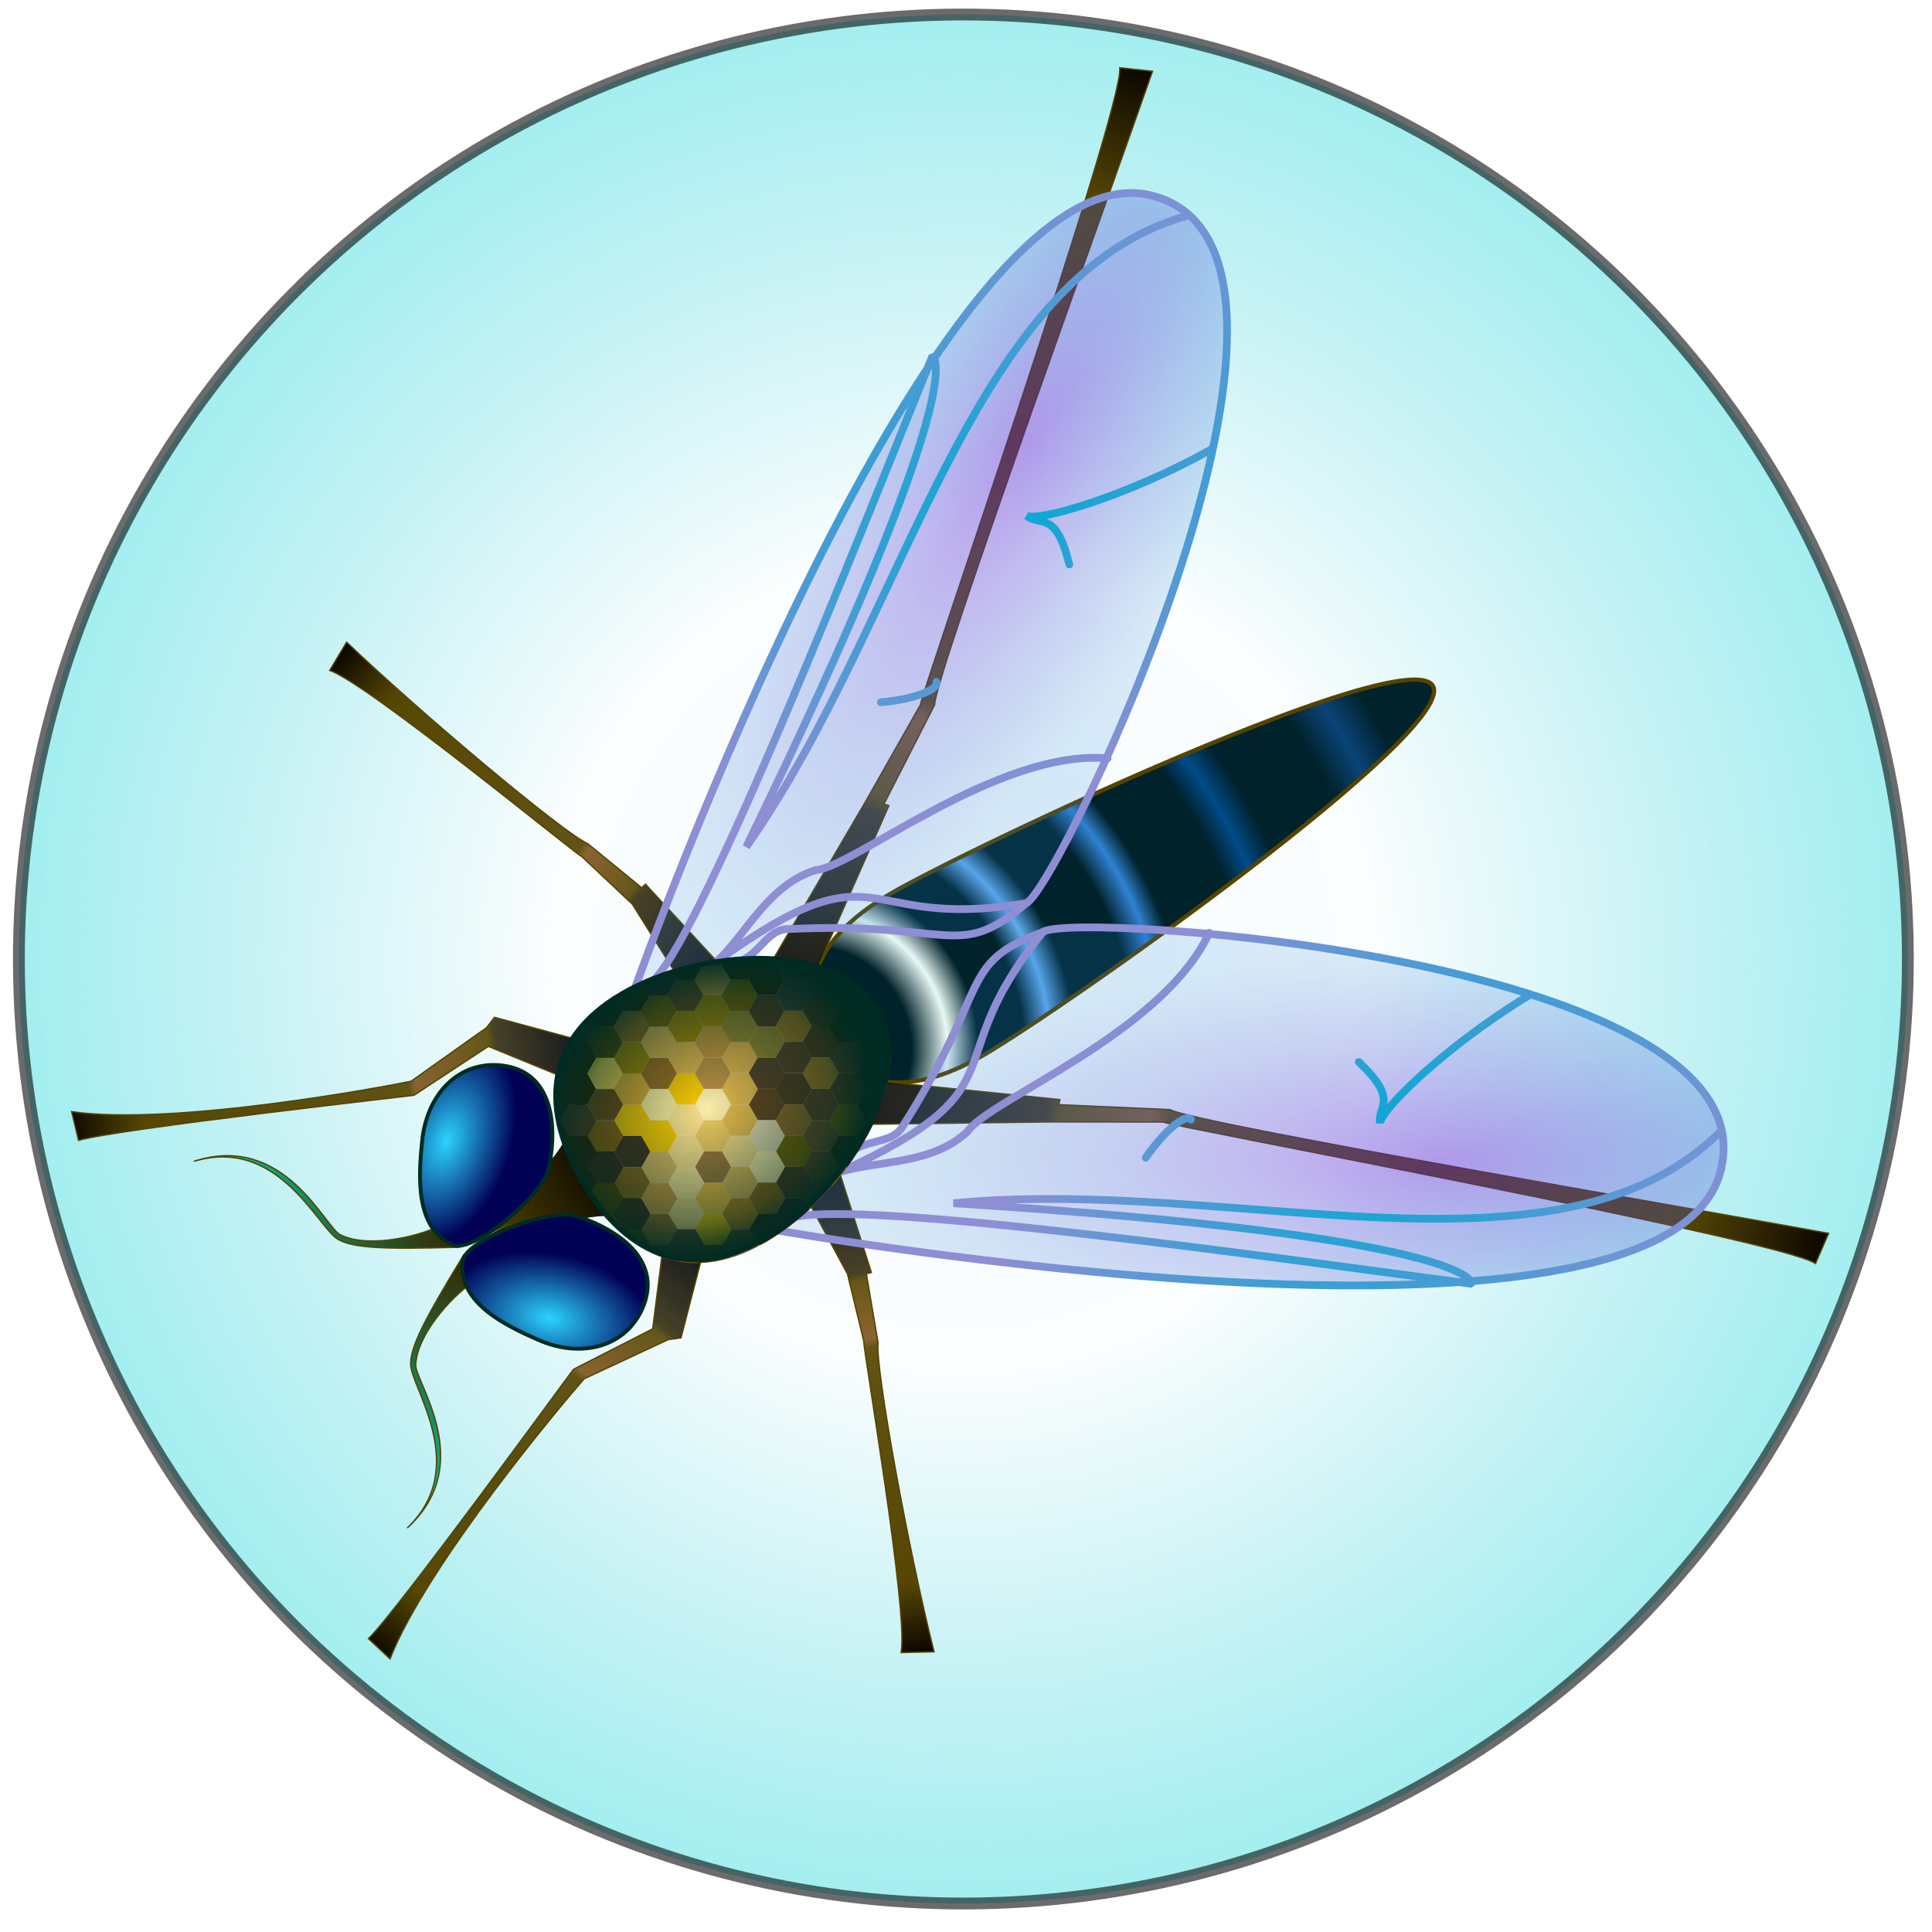 <?xml version="1.0" encoding="UTF-8"?>
<svg width="90" height="90" version="1.1" viewBox="0 0 23.812 23.813" xmlns="http://www.w3.org/2000/svg" xmlns:cc="http://creativecommons.org/ns#" xmlns:dc="http://purl.org/dc/elements/1.1/" xmlns:rdf="http://www.w3.org/1999/02/22-rdf-syntax-ns#" xmlns:xlink="http://www.w3.org/1999/xlink">
<defs>
<linearGradient id="b">
<stop stop-color="#00aad4" offset="0"/>
<stop stop-color="#8e8ed4" offset="1"/>
</linearGradient>
<radialGradient id="h" cx="100.65" cy="75.861" r="46.849" gradientTransform="matrix(3.93 0 0 3.93 -241.7 -189.41)" gradientUnits="userSpaceOnUse">
<stop stop-color="#0084cb" stop-opacity=".076" offset="0"/>
<stop stop-color="#4bcfde" stop-opacity=".04" offset=".435"/>
<stop stop-color="#5fe2e4" offset="1"/>
</radialGradient>
<radialGradient id="g" cx="183.36" cy="104.54" r="27.975" gradientTransform="matrix(.998 0 0 1.2 -39.044 -37.224)" gradientUnits="userSpaceOnUse">
<stop stop-color="#002b22" stop-opacity=".009" offset="0"/>
<stop stop-color="#002b22" stop-opacity=".595" offset=".75"/>
<stop stop-color="#002b22" offset="1"/>
</radialGradient>
<clipPath id="p">
<path d="m-851.46-73.404c0 211.81-143.59 482.35-320.73 482.35-177.13 0-320.73-270.54-320.73-482.35 0-211.81 143.59-290.86 320.73-290.86 177.13 0 320.73 79.05 320.73 290.86z" fill="url(#radialGradient2577)" stroke="#002b22" stroke-width="11.673"/>
</clipPath>
<clipPath id="o">
<path d="m211.22 100.65c0 18.113-12.279 41.248-27.427 41.248-15.147 0-27.427-23.135-27.427-41.248 0-18.113 12.279-24.873 27.427-24.873 15.147 0 27.427 6.76 27.427 24.873z" fill="url(#radialGradient2583)" stroke="#002b22" stroke-width=".998"/>
</clipPath>
<radialGradient id="c" cx="183.79" cy="188.75" r="18.451" gradientTransform="matrix(-7.594 0 0 -7.637 1539.7 1552.3)" gradientUnits="userSpaceOnUse">
<stop stop-color="#00222b" offset="0"/>
<stop stop-color="#00222b" offset=".143"/>
<stop stop-color="#e8f9f4" offset=".193"/>
<stop stop-color="#00222b" offset=".235"/>
<stop stop-color="#00222b" offset=".298"/>
<stop stop-color="#60abed" offset=".334"/>
<stop stop-color="#00222b" offset=".369"/>
<stop stop-color="#00222b" offset=".452"/>
<stop stop-color="#2f83d2" offset=".49"/>
<stop stop-color="#00222b" offset=".52"/>
<stop stop-color="#00222b" offset=".619"/>
<stop stop-color="#004b89" offset=".655"/>
<stop stop-color="#00222b" offset=".693"/>
<stop stop-color="#00222b" offset=".801"/>
<stop stop-color="#0a4478" offset=".852"/>
<stop stop-color="#00222b" offset=".903"/>
<stop stop-color="#00222b" offset="1"/>
</radialGradient>
<linearGradient id="m" x1="72.245" x2="160.09" y1="85.827" y2="117.07" gradientUnits="userSpaceOnUse">
<stop stop-color="#0c0700" offset="0"/>
<stop stop-color="#540" stop-opacity=".988" offset=".146"/>
<stop stop-color="#540" stop-opacity=".918" offset=".641"/>
<stop stop-color="#7f541b" stop-opacity=".906" offset=".658"/>
<stop stop-color="#540" stop-opacity=".902" offset=".782"/>
<stop stop-color="#322a0c" stop-opacity=".89" offset=".796"/>
<stop stop-opacity=".878" offset="1"/>
</linearGradient>
<linearGradient id="l" x1="51.725" x2="168.84" y1="277.12" y2="131.34" gradientUnits="userSpaceOnUse">
<stop stop-color="#0c0700" offset="0"/>
<stop stop-color="#540" stop-opacity=".988" offset=".146"/>
<stop stop-color="#540" stop-opacity=".918" offset=".688"/>
<stop stop-color="#7f541b" stop-opacity=".906" offset=".71"/>
<stop stop-color="#540" stop-opacity=".902" offset=".802"/>
<stop stop-color="#322a0c" stop-opacity=".89" offset=".817"/>
<stop stop-opacity=".878" offset="1"/>
</linearGradient>
<radialGradient id="f" cx="225.4" cy="216.59" r="56.045" gradientTransform="matrix(.621 .356 -1.009 1.763 307.87 -240.12)" gradientUnits="userSpaceOnUse">
<stop stop-color="#6518d4" offset="0"/>
<stop stop-color="#2684d4" stop-opacity=".382" offset="1"/>
</radialGradient>
<radialGradient id="e" cx="239.73" cy="228.61" r="56.045" gradientTransform="matrix(1 0 0 1.507 0 -95.262)" gradientUnits="userSpaceOnUse">
<stop stop-color="#6518d4" offset="0"/>
<stop stop-color="#8ed2d4" stop-opacity=".271" offset="1"/>
</radialGradient>
<linearGradient id="k" x1="175.41" x2="175.72" y1="53.19" y2="84.12" gradientUnits="userSpaceOnUse">
<stop stop-color="#540" offset="0"/>
<stop stop-color="#020200" offset="1"/>
</linearGradient>
<linearGradient id="j" x1="142.71" x2="180.85" y1="12.665" y2="48.744" gradientUnits="userSpaceOnUse">
<stop stop-color="#00d4aa" offset="0"/>
<stop stop-color="#352a00" offset="1"/>
</linearGradient>
<radialGradient id="d" cx="78.853" cy="194.65" r="12.561" gradientTransform="matrix(-.751 -.66 -1.079 1.227 433.2 -129.87)" gradientUnits="userSpaceOnUse">
<stop stop-color="#2ad4ff" offset="0"/>
<stop stop-color="#005" offset="1"/>
</radialGradient>
<linearGradient id="i" x1="124.79" x2="161.1" y1="-4.898" y2="85.77" gradientUnits="userSpaceOnUse">
<stop stop-color="#0c0700" offset="0"/>
<stop stop-color="#540" stop-opacity=".988" offset=".146"/>
<stop stop-color="#540" stop-opacity=".918" offset=".678"/>
<stop stop-color="#7f541b" stop-opacity=".906" offset=".693"/>
<stop stop-color="#540" stop-opacity=".902" offset=".847"/>
<stop stop-color="#322a0c" stop-opacity=".89" offset=".861"/>
<stop stop-opacity=".878" offset="1"/>
</linearGradient>
<radialGradient id="a" cx="110.45" cy="207.1" r="56.528" gradientTransform="matrix(1 0 0 1.488 0 -92.204)" gradientUnits="userSpaceOnUse" xlink:href="#b"/>
</defs>
<g transform="translate(0 -273.19)">
<g transform="matrix(-.032 -.055 .055 -.032 10.818 296.95)">
<circle cx="153.84" cy="108.7" r="182.95" fill="url(#h)" opacity=".582" stroke="#000" stroke-linecap="round" stroke-linejoin="bevel" stroke-width="2.292"/>
<g transform="translate(9.842 -37.014)">
<path d="m162.04 139.82c0 18.145-8.079 111.11-18.046 111.11s-18.046-92.969-18.046-111.11c0-18.145 8.079-24.917 18.046-24.917s18.046 6.772 18.046 24.917z" fill="url(#c)" stroke="#540" stroke-width=".81"/>
<g id="n" transform="translate(-39.8 -15.497)">
<path d="m70.664 88.817c19.023 5.428 53.072 17.693 57.248 20.749l12.638 4.739-0.266 0.964 21.544 4.811 1.618-8.265-21.095-0.69-12.817-3.801c-1.507-0.986-49.641-18.845-55.786-24.086z" fill="url(#m)" stroke="#540" stroke-width=".265px"/>
<path d="m53.588 279.35c12.887-15.009 80.315-95.674 84.838-98.188l11.678-18.145 0.764 0.645 20.967-28.854-6.831-4.926-17.035 30.17-10.901 18.699c-1.526 0.956-79.926 92.075-87.257 95.465z" fill="url(#l)" stroke="#540" stroke-width=".265px"/>
<g transform="translate(-125.84)" fill="url(#e)" opacity=".429">
<path d="m284.36 114.57c1.034 2.296 2.067 4.591 3.1 6.886 2.754 4.687-2.063 9.177-0.05 13.065 14.925 28.825 22.061 25.286 18.995 42.664 0.844 6.75-76.361 120.66-106.31 89.861-29.954-30.797 82.418-163.66 82.418-163.66l0.47 4.079z" fill="url(#f)"/>
</g>
<path d="m163.92 83.819c11.579-1.558 13.214-10.921 14.833-15.836l4.936-15.086 0.237 9.834-0.131 20.753z" fill="url(#k)"/>
<path d="m142.71 12.665c3.882 18.007 23.726 15.528 26.511 17.333 5.498 3.563 8.369 14.566 8.213 18.131l5.424 0.465c-6.975-12.837-10.104-17.674-13.017-19.37-3.945-2.297-23.143 0.106-27.131-16.558z" fill="url(#j)" stroke="#540" stroke-width=".265px"/>
<path d="m161.54 52.865c-7.678 5.566-9.744 14.238-4.867 20.721 5.649 7.511 14.587 4.155 21.714-2.1 3.947-3.464 7.03-21.036 3.55-23.588-6.542-4.798-14.978 1.038-20.397 4.967z" fill="url(#d)" stroke="#002b22" stroke-width=".745"/>
<path d="m122.48-2.958c12.318 15.48 26.36 54.894 27.979 59.809l-1.63 17.857-0.949 2.32 14.899 14.753 6.123-5.782-16.759-12.83 0.94-17.198c-0.652-1.679-23.169-52.732-25.119-60.57z" fill="url(#i)" stroke="#540" stroke-width=".265px"/>
<path d="m161.62 121.46c2.754 4.687-2.063 9.177-0.05 13.065 14.925 28.825 22.061 25.286 18.995 42.664 0.844 6.75-76.361 120.66-106.31 89.861-29.954-30.797 82.418-163.66 82.418-163.66l0.47 4.079c-4.056 13.957-53.684 76.741-77.284 107.26 0 0 7.162 5.873 64.013-78.951-22.742 49.428-73.797 92.627-62.744 135.23" fill="none" stroke="url(#a)" stroke-linecap="round" stroke-linejoin="bevel" stroke-width="1.5"/>
<path d="m106.89 264.7c-5.107-5.665-2.816-49.083 8.854-49.727 1.672-7.626-2.393-8.579 9.925-32.618 2.064 4.228 4.483 2.59 9.08 1.313m-40.181 87.466c-13.482-19.04 17.391-75.053 24.875-86.951l6.225-1.827c2.527-3.93 4.933-7.096 7.093-9.96 0 0 10.22-30.51 11.109-36.618l14.651-21.208s-15.771 43.691-13.452 66.421c2.551 4.631 5.55 9.652 19.174 23.928" fill="none" stroke="url(#a)" stroke-linecap="round" stroke-linejoin="bevel" stroke-width="1.5"/>
<path d="m180.57 177.19c-11.797-31.398-24.22-17.556-20.418-57.325-1.711 7.402-7.769 15.999-5.64 25.257 3.261 6.622-2.606 42.174 9.734 59.802m-31.481-32.523c2.901 6.108 3.466 11.274 1.987 11.274m-6.703 33.707c-10.397 3.058-9.083-1.062-12.302-2.403 2.213 1.582 6.488 18.531 6.873 37.304" fill="none" stroke="url(#a)" stroke-linecap="round" stroke-linejoin="bevel" stroke-width="1.5"/>
<path d="m146.74 226.38c-7.571-33.183-11.61-38.496-1.675-45.391-6.881 4.738-8.684 3.583-10.32 2.679-4.457 6.756-4.47 30.98-6.677 33.476 2.141 7.06 7.048 22.808 5.785 24.773" fill="none" stroke="url(#a)" stroke-linecap="round" stroke-linejoin="bevel" stroke-width="1.5"/>
</g>
<use transform="matrix(-1 0 0 1 287.99 5.147e-7)" width="100%" height="100%" xlink:href="#n"/>
<path transform="translate(-39.8 -15.497)" d="m211.27 100.64c0 18.145-12.301 41.321-27.475 41.321s-27.475-23.176-27.475-41.321c0-18.145 12.301-24.917 27.475-24.917 15.174-1e-6 27.475 6.772 27.475 24.917z" clip-path="url(#o)" fill="none" stroke="#540"/>
<g transform="matrix(.086 0 0 .086 244.23 91.433)" clip-path="url(#p)">
<path d="m-1327.5-301.38h-40.621l-20.31-35.179 20.31-35.179h40.621l20.31 35.179z" fill="#540"/>
<path d="m-1266.6-336.56h-40.621l-20.31-35.179 20.31-35.179 40.621 1e-5 20.31 35.179z" fill="#540"/>
<path d="m-1205.6-301.38h-40.621l-20.31-35.179 20.31-35.179h40.621l20.31 35.179z" fill="#540"/>
<path d="m-1449.4-231.57h-40.621l-20.31-35.179 20.31-35.179h40.621l20.31 35.179z" fill="#806600"/>
<path d="m-1388.4-266.75-40.621-1e-5 -20.31-35.179 20.31-35.179h40.621l20.31 35.179z" fill="#483e37"/>
<path d="m-1327.5-231.57h-40.621l-20.31-35.179 20.31-35.179h40.621l20.31 35.179z" fill="#9b6f26"/>
<path d="m-1266.6-266.75-40.621-1e-5 -20.31-35.179 20.31-35.179h40.621l20.31 35.179z" fill="#402b1a"/>
<path d="m-1205.6-231.57h-40.621l-20.31-35.179 20.31-35.179h40.621l20.31 35.179z" fill="#946817"/>
<path d="m-1449.4-161.21h-40.621l-20.31-35.179 20.31-35.179 40.621 1e-5 20.31 35.179z" fill="#540"/>
<path d="m-1388.4-196.39h-40.621l-20.31-35.179 20.31-35.179h40.621l20.31 35.179z" fill="#593f2a"/>
<path d="m-1327.5-161.21h-40.621l-20.31-35.179 20.31-35.179 40.621 1e-5 20.31 35.179z" fill="#f7dc85"/>
<path d="m-1266.6-196.39h-40.621l-20.31-35.179 20.31-35.179h40.621l20.31 35.179z" fill="#d7a142"/>
<path d="m-1205.6-161.21h-40.621l-20.31-35.179 20.31-35.179 40.621 1e-5 20.31 35.179z" fill="#e1bc61"/>
<path d="m-1449.4-91.396-40.621-2e-6 -20.31-35.179 20.31-35.179h40.621l20.31 35.179z" fill="#674a30"/>
<path d="m-1388.4-126.57h-40.621l-20.31-35.179 20.31-35.179h40.621l20.31 35.179z" fill="#fc0"/>
<path d="m-1327.5-91.396-40.621-2e-6 -20.31-35.179 20.31-35.179h40.621l20.31 35.179z" fill="#f8c33e"/>
<path d="m-1266.6-126.57h-40.621l-20.31-35.179 20.31-35.179h40.621l20.31 35.179z" fill="#fde895"/>
<path d="m-1205.6-91.396-40.621-2e-6 -20.31-35.179 20.31-35.179h40.621l20.31 35.179z" fill="#fce18c"/>
<path d="m-1144.7-336.02h-40.621l-20.31-35.179 20.31-35.179 40.621 1e-5 20.31 35.179z" fill="#2b2200"/>
<path d="m-1083.8-300.84h-40.621l-20.31-35.179 20.31-35.179 40.621 1e-5 20.31 35.179z" fill="#2b2200"/>
<path d="m-1022.9-336.02h-40.621l-20.31-35.179 20.31-35.179h40.621l20.31 35.179z" fill="#2b2200"/>
<path d="m-961.92-300.84h-40.621l-20.31-35.179 20.31-35.179 40.621 1e-5 20.31 35.179z" fill="#2b2200"/>
<path d="m-1144.7-266.21h-40.621l-20.31-35.179 20.31-35.179h40.621l20.31 35.179z" fill="#3b291b"/>
<path d="m-1083.8-231.03-40.621-1e-5 -20.31-35.179 20.31-35.179h40.621l20.31 35.179z" fill="#9a660b"/>
<path d="m-1022.9-266.21h-40.621l-20.31-35.179 20.31-35.179h40.621l20.31 35.179z" fill="#5c3b1f"/>
<path d="m-961.92-231.03-40.621-1e-5 -20.31-35.179 20.31-35.179h40.621l20.31 35.179z" fill="#2b2200"/>
<path d="m-900.99-266.21h-40.621l-20.31-35.179 20.31-35.179h40.621l20.31 35.179z" fill="#2b2200"/>
<path d="m-840.06-231.03-40.621-1e-5 -20.31-35.179 20.31-35.179h40.621l20.31 35.179z" fill="#2b2200"/>
<path d="m-1144.7-195.85-40.621-1e-5 -20.31-35.179 20.31-35.179h40.621l20.31 35.179z" fill="#48311b"/>
<path d="m-1083.8-160.67h-40.621l-20.31-35.179 20.31-35.179h40.621l20.31 35.179z" fill="#fc0"/>
<path d="m-1022.9-195.85h-40.621l-20.31-35.179 20.31-35.179h40.621l20.31 35.179z" fill="#7a4c14"/>
<path d="m-961.92-160.67h-40.621l-20.31-35.179 20.31-35.179h40.621l20.31 35.179z" fill="#fd5"/>
<path d="m-900.99-195.85h-40.621l-20.31-35.179 20.31-35.179h40.621l20.31 35.179z" fill="#2b2200"/>
<path d="m-840.06-160.67h-40.621l-20.31-35.179 20.31-35.179h40.621l20.31 35.179z" fill="#3e3228"/>
<path d="m-1144.7-126.03h-40.621l-20.31-35.179 20.31-35.179h40.621l20.31 35.179z" fill="#fc0"/>
<path d="m-1083.8-90.854-40.621-2e-6 -20.31-35.179 20.31-35.179h40.621l20.31 35.179z" fill="#ffee9e"/>
<path d="m-1022.9-126.03h-40.621l-20.31-35.179 20.31-35.179h40.621l20.31 35.179z" fill="#e7b032"/>
<path d="m-961.92-90.854-40.621-2e-6 -20.31-35.179 20.31-35.179h40.621l20.31 35.179z" fill="#a80"/>
<path d="m-900.99-126.03h-40.621l-20.31-35.179 20.31-35.179h40.621l20.31 35.179z" fill="#540"/>
<path d="m-840.06-90.854-40.621-2e-6 -20.31-35.179 20.31-35.179h40.621l20.31 35.179z" fill="#28220b"/>
<path d="m-1510.3-56.217-40.621-2e-6 -20.31-35.179 20.31-35.179h40.621l20.31 35.179z" fill="#806600"/>
<path d="m-1449.4-21.038-40.621-2e-6 -20.31-35.179 20.31-35.179 40.621 2e-6 20.31 35.179z" fill="#28220b"/>
<path d="m-1388.4-56.217-40.621-2e-6 -20.31-35.179 20.31-35.179h40.621l20.31 35.179z" fill="#c58716"/>
<path d="m-1327.5-21.038-40.621-2e-6 -20.31-35.179 20.31-35.179 40.621 2e-6 20.31 35.179z" fill="#e1ba56"/>
<path d="m-1266.6-56.217-40.621-2e-6 -20.31-35.179 20.31-35.179h40.621l20.31 35.179z" fill="#a1773b"/>
<path d="m-1205.6-21.038-40.621-2e-6 -20.31-35.179 20.31-35.179 40.621 2e-6 20.31 35.179z" fill="#eeca5e"/>
<path d="m-1510.3 13.598-40.621-2e-6 -20.31-35.179 20.31-35.179 40.621 2e-6 20.31 35.179z" fill="#483e37"/>
<path d="m-1449.4 48.777-40.621-2e-6 -20.31-35.179 20.31-35.179 40.621 2e-6 20.31 35.179z" fill="#291d1d"/>
<path d="m-1388.4 13.599-40.621-2e-6 -20.31-35.179 20.31-35.179 40.621 2e-6 20.31 35.179z" fill="#9f6711"/>
<path d="m-1327.5 48.777-40.621-2e-6 -20.31-35.179 20.31-35.179 40.621 2e-6 20.31 35.179z" fill="#fea"/>
<path d="m-1266.6 13.599-40.621-2e-6 -20.31-35.179 20.31-35.179 40.621 2e-6 20.31 35.179z" fill="#f3d786"/>
<path d="m-1205.6 48.777-40.621-2e-6 -20.31-35.179 20.31-35.179 40.621 2e-6 20.31 35.179z" fill="#e7ba4b"/>
<path d="m-1449.4 119.13h-40.621l-20.31-35.179 20.31-35.179 40.621 2e-6 20.31 35.179z" fill="#483e37"/>
<path d="m-1388.4 83.956-40.621-2e-6 -20.31-35.179 20.31-35.179 40.621 2e-6 20.31 35.179z" fill="#533419"/>
<path d="m-1327.5 119.13h-40.621l-20.31-35.179 20.31-35.179 40.621 2e-6 20.31 35.179z" fill="#806600"/>
<path d="m-1266.6 83.956-40.621-2e-6 -20.31-35.179 20.31-35.179 40.621 2e-6 20.31 35.179z" fill="#e9ddaf"/>
<path d="m-1205.6 119.13h-40.621l-20.31-35.179 20.31-35.179 40.621 2e-6 20.31 35.179z" fill="#67441c"/>
<path d="m-1449.4 188.95h-40.621l-20.31-35.179 20.31-35.179 40.621 1e-5 20.31 35.179z" fill="#806600"/>
<path d="m-1388.4 153.77h-40.621l-20.31-35.179 20.31-35.179 40.621 2e-6 20.31 35.179z" fill="#6c441d"/>
<path d="m-1327.5 188.95h-40.621l-20.31-35.179 20.31-35.179 40.621 1e-5 20.31 35.179z" fill="#735121"/>
<path d="m-1266.6 153.77h-40.621l-20.31-35.179 20.31-35.179 40.621 2e-6 20.31 35.179z" fill="#986923"/>
<path d="m-1205.6 188.95h-40.621l-20.31-35.179 20.31-35.179 40.621 1e-5 20.31 35.179z" fill="#5a3a1c"/>
<path d="m-1144.7-55.675-40.621-2e-6 -20.31-35.179 20.31-35.179h40.621l20.31 35.179z" fill="#fde18b"/>
<path d="m-1083.8-20.497-40.621-2e-6 -20.31-35.179 20.31-35.179 40.621 2e-6 20.31 35.179z" fill="#fc0"/>
<path d="m-1022.9-55.676-40.621-2e-6 -20.31-35.179 20.31-35.179h40.621l20.31 35.179z" fill="#a06d20"/>
<path d="m-961.92-20.497-40.621-2e-6 -20.31-35.179 20.31-35.179 40.621 2e-6 20.31 35.179z" fill="#e3b54f"/>
<path d="m-900.99-55.676-40.621-2e-6 -20.31-35.179 20.31-35.179h40.621l20.31 35.179z" fill="#a06d20"/>
<path d="m-840.06-20.497-40.621-2e-6 -20.31-35.179 20.31-35.179 40.621 2e-6 20.31 35.179z" fill="#2b2200"/>
<path d="m-1144.7 14.14-40.621-2e-6 -20.31-35.179 20.31-35.179 40.621 2e-6 20.31 35.179z" fill="#fea"/>
<path d="m-1083.8 49.319-40.621-2e-6 -20.31-35.179 20.31-35.179 40.621 2e-6 20.31 35.179z" fill="#be9040"/>
<path d="m-1022.9 14.14-40.621-2e-6 -20.31-35.179 20.31-35.179 40.621 2e-6 20.31 35.179z" fill="#e2b549"/>
<path d="m-961.92 49.319-40.621-2e-6 -20.31-35.179 20.31-35.179 40.621 2e-6 20.31 35.179z" fill="#a80"/>
<path d="m-900.99 14.14-40.621-2e-6 -20.31-35.179 20.31-35.179 40.621 2e-6 20.31 35.179z" fill="#806600"/>
<path d="m-840.06 49.319-40.621-2e-6 -20.31-35.179 20.31-35.179 40.621 2e-6 20.31 35.179z" fill="#302426"/>
<path d="m-1144.7 84.498-40.621-2e-6 -20.31-35.179 20.31-35.179 40.621 2e-6 20.31 35.179z" fill="#e7ba4b"/>
<path d="m-1083.8 119.68h-40.621l-20.31-35.179 20.31-35.179 40.621 2e-6 20.31 35.179z" fill="#e6b349"/>
<path d="m-1022.9 84.497-40.621-2e-6 -20.31-35.179 20.31-35.179 40.621 2e-6 20.31 35.179z" fill="#ca9739"/>
<path d="m-961.92 119.68h-40.621l-20.31-35.179 20.31-35.179 40.621 2e-6 20.31 35.179z" fill="#a80"/>
<path d="m-900.99 84.497-40.621-2e-6 -20.31-35.179 20.31-35.179 40.621 2e-6 20.31 35.179z" fill="#69461c"/>
<path d="m-840.06 119.68h-40.621l-20.31-35.179 20.31-35.179 40.621 2e-6 20.31 35.179z" fill="#2b2200"/>
<path d="m-1144.7 154.31-40.621-1e-5 -20.31-35.179 20.31-35.179 40.621 2e-6 20.31 35.179z" fill="#5c3f22"/>
<path d="m-1083.8 189.49h-40.621l-20.31-35.179 20.31-35.179 40.621 1e-5 20.31 35.179z" fill="#a0892c"/>
<path d="m-1022.9 154.31h-40.621l-20.31-35.179 20.31-35.179 40.621 2e-6 20.31 35.179z" fill="#a0892c"/>
<path d="m-961.92 189.49h-40.621l-20.31-35.179 20.31-35.179 40.621 1e-5 20.31 35.179z" fill="#806600"/>
<path d="m-900.99 154.31h-40.621l-20.31-35.179 20.31-35.179 40.621 2e-6 20.31 35.179z" fill="#ca9739"/>
<path d="m-840.06 189.49h-40.621l-20.31-35.179 20.31-35.179 40.621 1e-5 20.31 35.179z" fill="#2b2200"/>
<path d="m-1388.4 224.13h-40.621l-20.31-35.179 20.31-35.179h40.621l20.31 35.179z" fill="#28220b"/>
<path d="m-1327.5 259.31-40.621-1e-5 -20.31-35.179 20.31-35.179h40.621l20.31 35.179z" fill="#806600"/>
<path d="m-1266.6 224.13h-40.621l-20.31-35.179 20.31-35.179h40.621l20.31 35.179z" fill="#624120"/>
<path d="m-1205.6 259.31-40.621-1e-5 -20.31-35.179 20.31-35.179h40.621l20.31 35.179z" fill="#b77d1d"/>
<path d="m-1388.4 294.49h-40.621l-20.31-35.179 20.31-35.179h40.621l20.31 35.179z" fill="#28220b"/>
<path d="m-1327.5 329.66h-40.621l-20.31-35.179 20.31-35.179h40.621l20.31 35.179z" fill="#28220b"/>
<path d="m-1266.6 294.49h-40.621l-20.31-35.179 20.31-35.179h40.621l20.31 35.179z" fill="#5e3a13"/>
<path d="m-1205.6 329.66h-40.621l-20.31-35.179 20.31-35.179h40.621l20.31 35.179z" fill="#624120"/>
<path d="m-1327.5 399.48h-40.621l-20.31-35.179 20.31-35.179h40.621l20.31 35.179z" fill="#483e37"/>
<path d="m-1266.6 364.3h-40.621l-20.31-35.179 20.31-35.179h40.621l20.31 35.179z" fill="#28220b"/>
<path d="m-1205.6 399.48h-40.621l-20.31-35.179 20.31-35.179h40.621l20.31 35.179z" fill="#573615"/>
<path d="m-1144.7 224.67h-40.621l-20.31-35.179 20.31-35.179h40.621l20.31 35.179z" fill="#624120"/>
<path d="m-1083.8 259.85h-40.621l-20.31-35.179 20.31-35.179h40.621l20.31 35.179z" fill="#b77d1d"/>
<path d="m-1022.9 224.67h-40.621l-20.31-35.179 20.31-35.179h40.621l20.31 35.179z" fill="#5a3819"/>
<path d="m-961.92 259.85h-40.621l-20.31-35.179 20.31-35.179h40.621l20.31 35.179z" fill="#2b2200"/>
<path d="m-900.99 224.67h-40.621l-20.31-35.179 20.31-35.179h40.621l20.31 35.179z" fill="#2b2200"/>
<path d="m-1144.7 295.03h-40.621l-20.31-35.179 20.31-35.179h40.621l20.31 35.179z" fill="#5e3a13"/>
<path d="m-1083.8 330.21h-40.621l-20.31-35.179 20.31-35.179h40.621l20.31 35.179z" fill="#573615"/>
<path d="m-1022.9 295.03-40.621-1e-5 -20.31-35.179 20.31-35.179h40.621l20.31 35.179z" fill="#483e37"/>
<path d="m-961.92 330.21h-40.621l-20.31-35.179 20.31-35.179h40.621l20.31 35.179z" fill="#573615"/>
<path d="m-900.99 295.03-40.621-1e-5 -20.31-35.179 20.31-35.179h40.621l20.31 35.179z" fill="#2b2200"/>
<path d="m-1144.7 364.84h-40.621l-20.31-35.179 20.31-35.179 40.621 1e-5 20.31 35.179z" fill="#2b2200"/>
<path d="m-1083.8 400.02h-40.621l-20.31-35.179 20.31-35.179h40.621l20.31 35.179z" fill="#5e3a13"/>
<path d="m-1022.9 364.84h-40.621l-20.31-35.179 20.31-35.179 40.621 1e-5 20.31 35.179z" fill="#483e37"/>
<path d="m-1266.6 434.66h-40.621l-20.31-35.179 20.31-35.179h40.621l20.31 35.179z" fill="#483e37"/>
<path d="m-1205.6 469.84h-40.621l-20.31-35.179 20.31-35.179h40.621l20.31 35.179z" fill="#483e37"/>
<path d="m-1144.7 435.2-40.621-1e-5 -20.31-35.179 20.31-35.179h40.621l20.31 35.179z" fill="#2b2200"/>
<path d="m-1083.8 470.38h-40.621l-20.31-35.179 20.31-35.179h40.621l20.31 35.179z" fill="#2b2200"/>
<path d="m-1022.9 435.2-40.621-1e-5 -20.31-35.179 20.31-35.179h40.621l20.31 35.179z" fill="#2b2200"/>
</g>
<path d="m171.42 85.156c0 18.113-12.279 41.248-27.427 41.248-15.147 0-27.427-23.135-27.427-41.248 0-18.113 12.279-24.873 27.427-24.873 15.147 0 27.427 6.76 27.427 24.873z" fill="url(#g)" stroke="#002b22" stroke-width=".998"/>
</g>
</g>
</g>
</svg>
